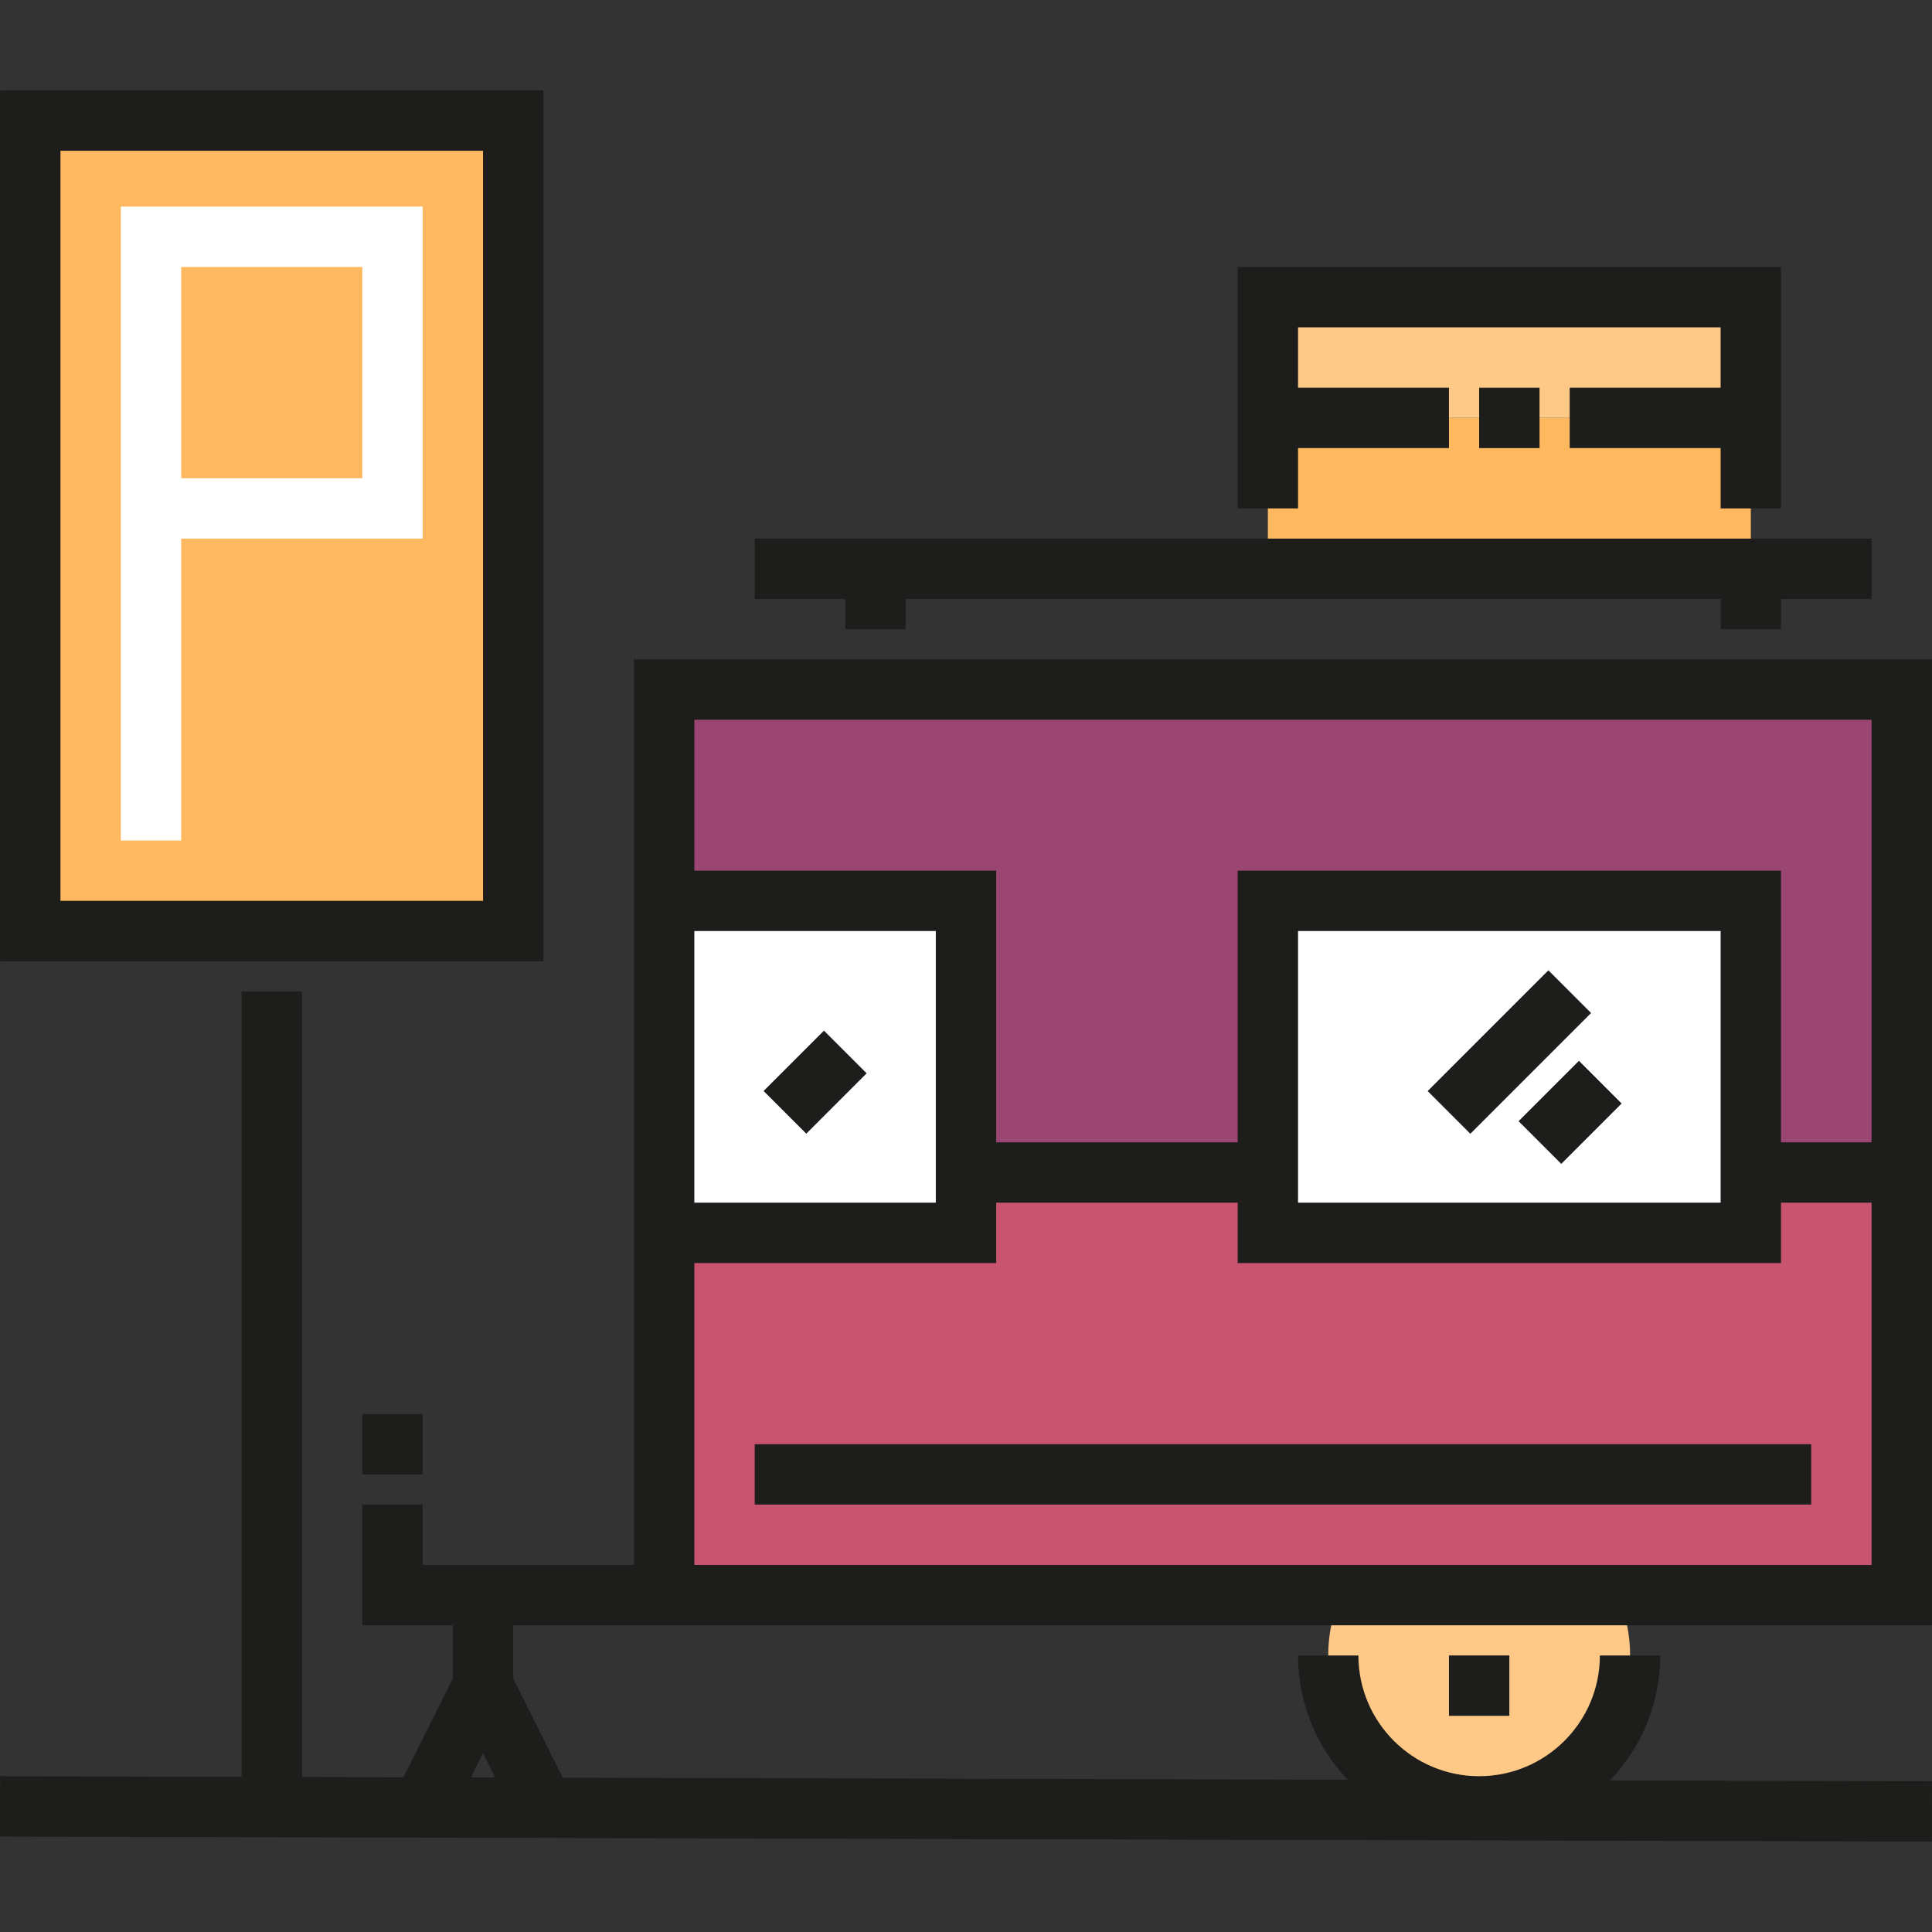 <?xml version="1.0" encoding="iso-8859-1"?>
<!-- Generator: Adobe Illustrator 19.0.0, SVG Export Plug-In . SVG Version: 6.00 Build 0)  -->
<svg version="1.1" id="Layer_1" xmlns="http://www.w3.org/2000/svg" xmlns:xlink="http://www.w3.org/1999/xlink" x="0px" y="0px"
	 viewBox="0 0 512 512" style="enable-background:new 0 0 512 512;" xml:space="preserve">
<rect x="0" y="0" width="512" height="512" fill="#333333" stroke="none"/>
<rect x="335.995" y="110.747" style="fill:#FEB860;" width="127.991" height="40.001"/>
<g>
	<rect x="335.995" y="78.744" style="fill:#FEC986;" width="127.991" height="31.997"/>
	<circle style="fill:#FEC986;" cx="391.992" cy="438.713" r="40.001"/>
</g>
<rect x="176.011" y="182.741" style="fill:#9B4573;" width="327.976" height="127.991"/>
<rect x="176.011" y="310.732" style="fill:#C8546F;" width="327.976" height="111.995"/>
<g>
	<rect x="176.011" y="238.738" style="fill:#FFFFFF;" width="79.992" height="87.993"/>
	<rect x="335.995" y="238.738" style="fill:#FFFFFF;" width="127.991" height="87.993"/>
</g>
<rect x="8.02" y="30.75" style="fill:#FEB860;" width="127.991" height="215.981"/>
<g>
	<rect x="383.994" y="438.713" style="fill:#1D1D1B;" width="15.998" height="15.999"/>
	<rect x="200.006" y="382.726" style="fill:#1D1D1B;" width="279.977" height="15.998"/>
	
		<rect x="391.985" y="256.101" transform="matrix(-0.707 -0.707 0.707 -0.707 485.728 758.649)" style="fill:#1D1D1B;" width="16" height="45.252"/>
	
		<rect x="408.013" y="283.407" transform="matrix(-0.707 -0.707 0.707 -0.707 501.85 797.271)" style="fill:#1D1D1B;" width="15.998" height="22.625"/>
	
		<rect x="208.025" y="275.415" transform="matrix(-0.707 -0.707 0.707 -0.707 166.03 642.227)" style="fill:#1D1D1B;" width="15.999" height="22.625"/>
	<rect x="96.009" y="374.728" style="fill:#1D1D1B;" width="15.999" height="15.998"/>
	<path style="fill:#1D1D1B;" d="M144.009,254.733H0.021V23.954h143.988V254.733z M16.02,238.734h111.991V39.951H16.02V238.734z"/>
</g>
<path style="fill:#FFFFFF;" d="M48.017,222.735H32.018V54.749h79.994v87.991H48.017V222.735z M48.017,126.743h47.996V70.747H48.017
	V126.743z"/>
<g>
	<path style="fill:#1D1D1B;" d="M511.979,430.718V174.739H168.007v239.981h-55.995V398.72H96.013v31.997h23.999v14.11
		l-13.082,26.165l-26.914-0.069V262.732h-16v208.15l-63.974-0.167L0,486.713l511.959,1.333L512,472.048l-85.313-0.222
		c8.229-8.62,13.298-20.279,13.298-33.109h-15.998c0,17.643-14.354,31.997-31.998,31.997c-17.643,0-31.997-14.354-31.997-31.997
		h-15.998c0,12.739,4.999,24.326,13.125,32.928l-207.97-0.542l-13.138-26.275v-14.11h375.968V430.718z M184.006,414.719v-79.994
		h79.993v-15.999h63.996v15.999h143.987v-15.999h23.999v95.992H184.006V414.719z M184.006,318.728v-71.996h63.994v71.996H184.006z
		 M343.993,318.728v-71.996h111.992v71.996H343.993z M495.981,190.737v111.992h-23.999v-71.995H327.995v71.995h-63.996v-71.995
		h-79.993v-39.997L495.981,190.737L495.981,190.737z M124.793,471.04l3.218-6.436l3.227,6.452L124.793,471.04z"/>
	<polygon style="fill:#1D1D1B;" points="495.981,142.742 200.005,142.742 200.005,158.74 224.002,158.74 224.002,166.74 
		240.002,166.74 240.002,158.74 455.985,158.74 455.985,166.74 471.982,166.74 471.982,158.74 495.981,158.74 	"/>
	<polygon style="fill:#1D1D1B;" points="343.993,118.742 383.99,118.742 383.99,102.745 343.993,102.745 343.993,86.746 
		455.985,86.746 455.985,102.745 415.987,102.745 415.987,118.742 455.985,118.742 455.985,134.742 471.982,134.742 471.982,70.747 
		327.995,70.747 327.995,134.742 343.993,134.742 	"/>
	<rect x="391.992" y="102.749" style="fill:#1D1D1B;" width="15.999" height="15.998"/>
</g>
<g>
</g>
<g>
</g>
<g>
</g>
<g>
</g>
<g>
</g>
<g>
</g>
<g>
</g>
<g>
</g>
<g>
</g>
<g>
</g>
<g>
</g>
<g>
</g>
<g>
</g>
<g>
</g>
<g>
</g>
</svg>
